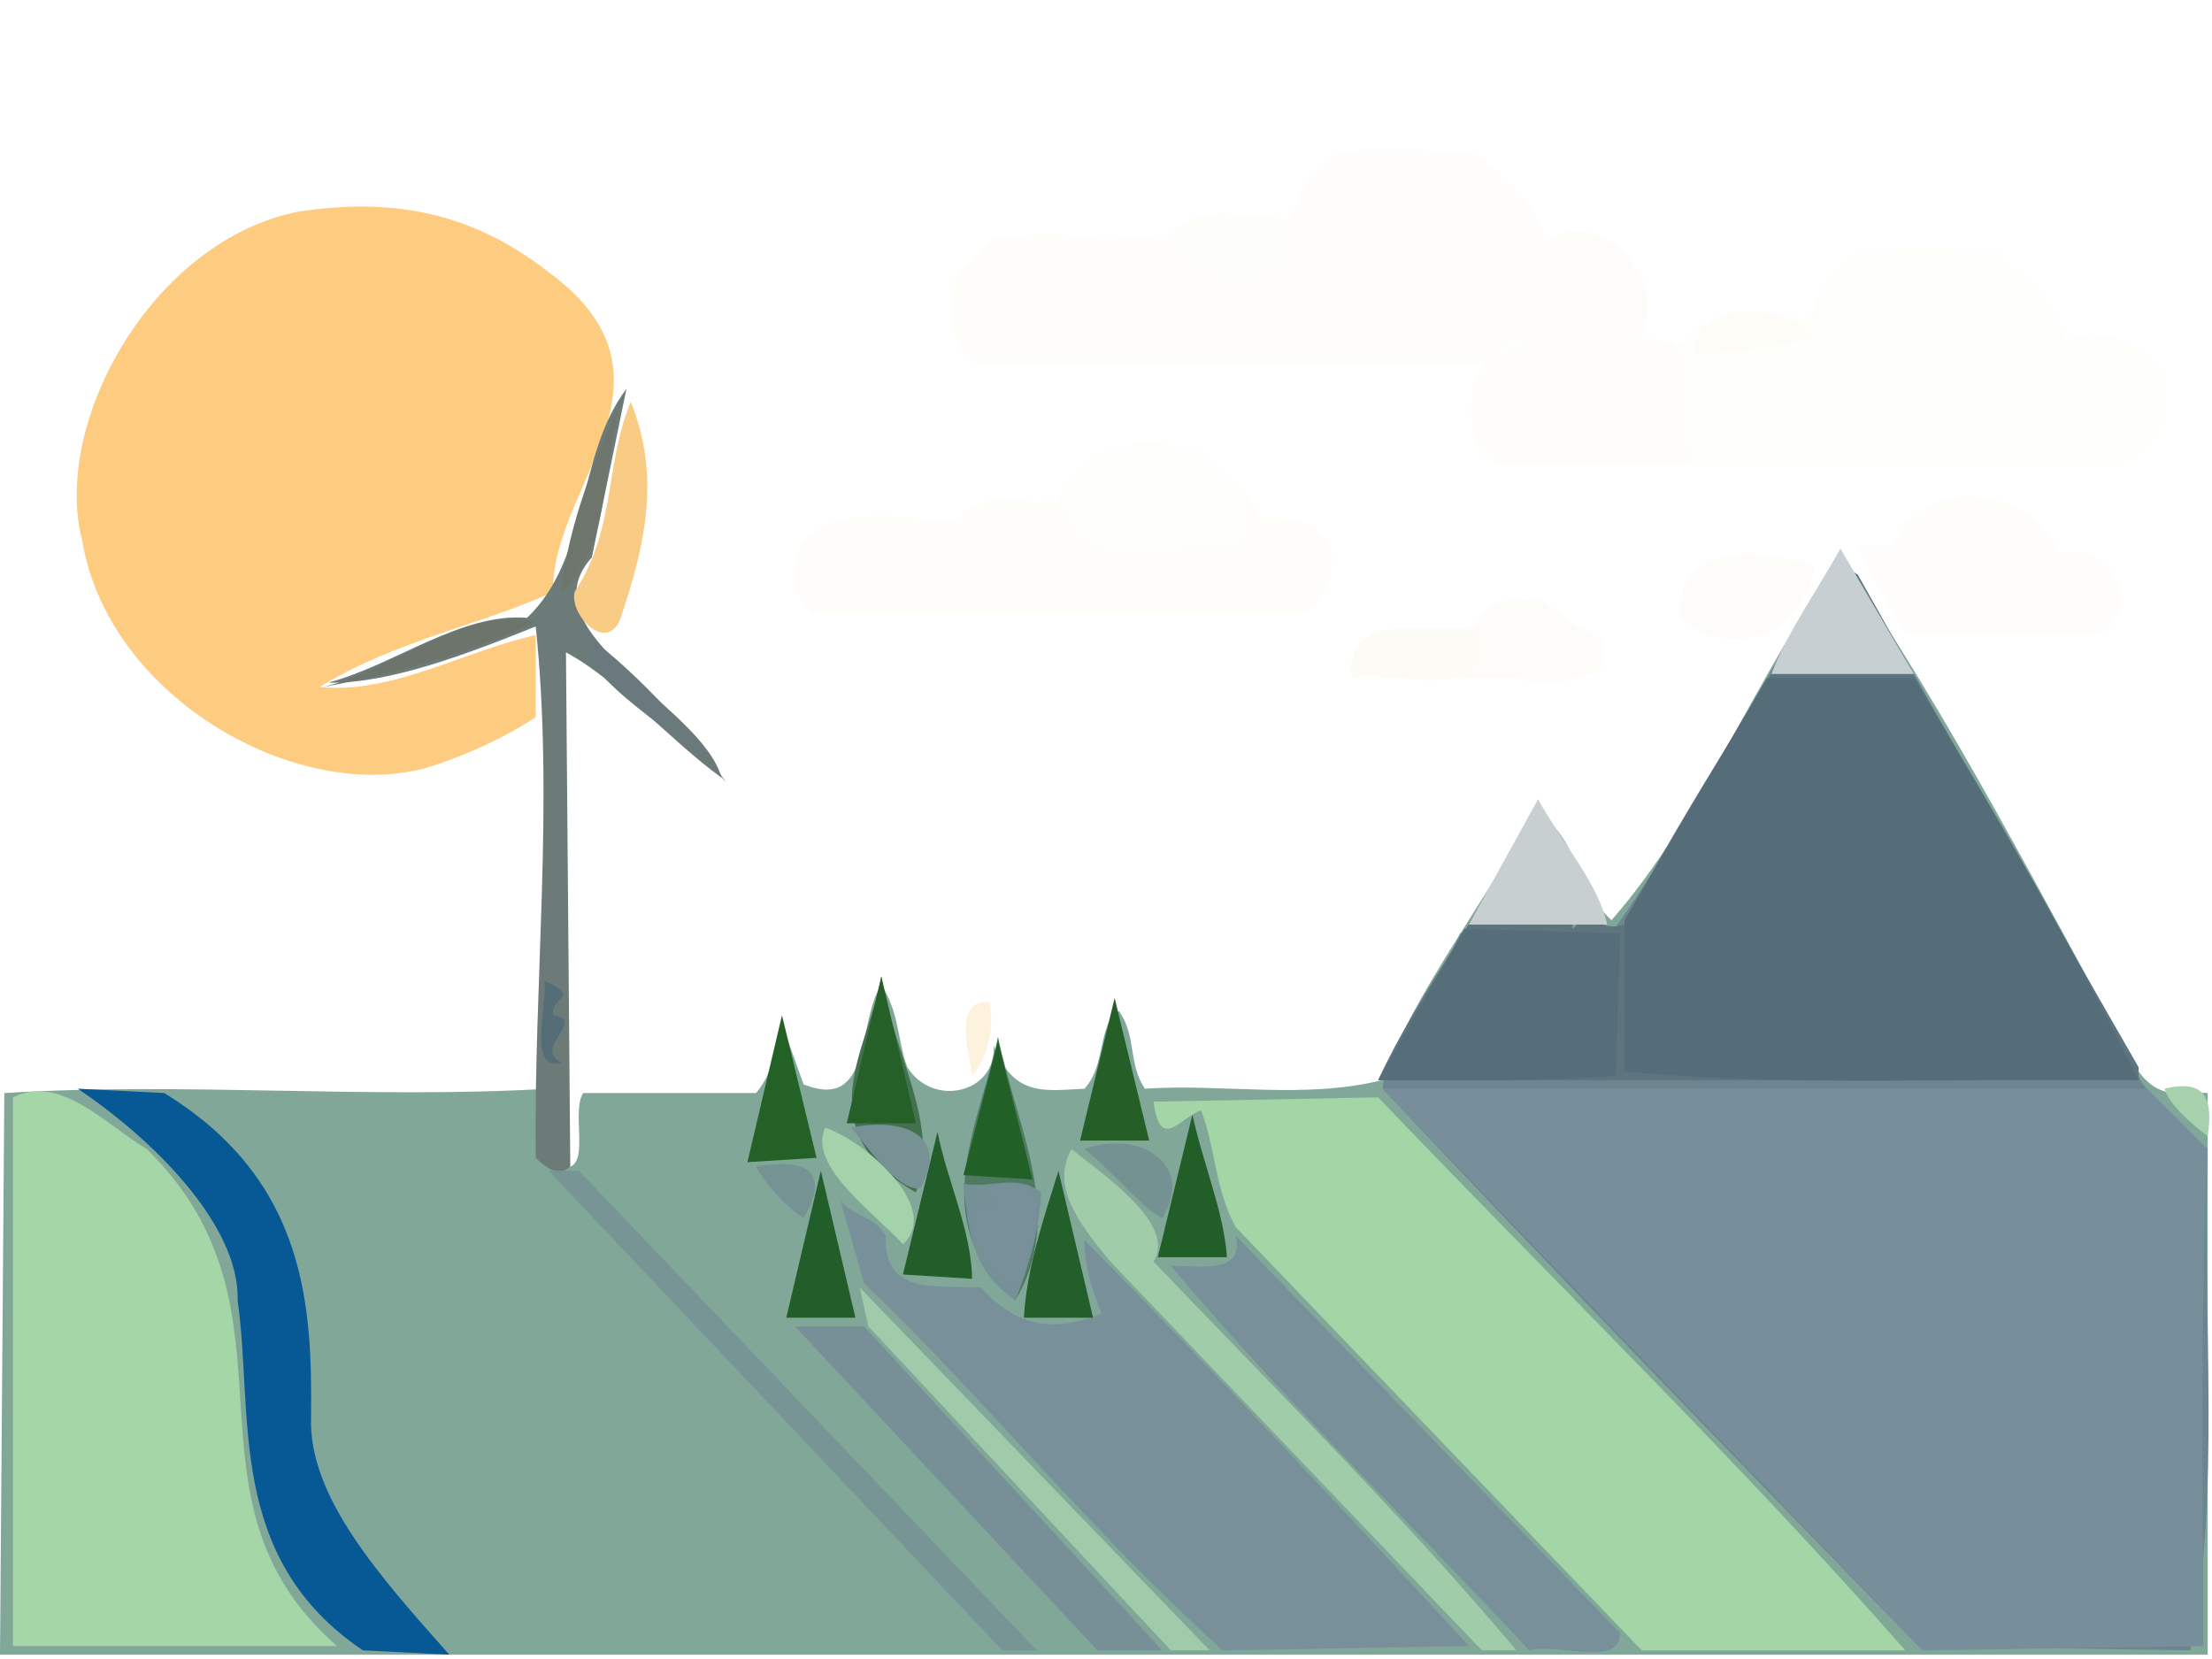 <?xml version="1.0" ?>
<svg xmlns="http://www.w3.org/2000/svg" version="1.1" width="512" height="384">
  <rect width="100%" height="100%" fill="#333333" stroke="none"/>
  <defs/>
  <g>
    <path d="M 0.0 0.0 L 512.0 0.0 L 512.0 384.0 L 0.0 384.0 L 0.0 0.0" stroke-width="0.0" fill="rgb(255, 255, 255)" opacity="1.0" stroke="rgb(0, 0, 0)" stroke-opacity="0.0" stroke-linecap="round" stroke-linejoin="round"/>
    <path d="M 0.0 2.0 L 0.0 383.0 L 511.0 383.0 L 511.0 2.0 L 0.0 2.0" stroke-width="2.0" fill="rgb(255, 255, 255)" opacity="1.0" stroke="rgb(0, 0, 0)" stroke-opacity="0.0" stroke-linecap="round" stroke-linejoin="round"/>
    <path d="M 511.0 253.0 C 505.667 252.54 500.333 255.174 495.0 248.0 C 473.162 208.559 451.165 165.297 426.0 129.0 C 406.465 156.342 394.011 188.988 373.0 213.0 C 364.464 205.247 364.993 192.45 355.0 188.0 C 343.99 208.667 327.488 229.333 320.0 250.0 C 301.667 254.522 283.333 250.773 265.0 252.0 C 261.019 246.0 263.17 240.0 259.0 234.0 C 253.963 237.076 256.128 246.549 251.0 252.0 C 241.757 252.455 234.618 253.961 230.0 242.0 C 230.74 252.923 216.001 256.565 210.0 247.0 C 207.677 240.667 208.166 234.333 204.0 228.0 C 198.305 236.327 202.148 257.421 186.0 251.0 L 181.0 237.0 C 179.114 242.333 179.499 247.667 175.0 253.0 L 135.0 253.0 C 131.614 257.901 138.572 274.885 127.0 269.0 L 127.0 252.0 C 85.0 254.438 43.0 250.42 1.0 253.0 L 0.0 383.0 L 511.0 383.0 L 511.0 253.0" stroke-width="2.0" fill="rgb(129, 167, 153)" opacity="1.0" stroke="rgb(0, 0, 0)" stroke-opacity="0.0" stroke-linecap="round" stroke-linejoin="round"/>
    <path d="M 426.0 130.0 C 406.113 158.667 393.328 187.333 373.0 216.0 L 338.0 216.0 C 333.066 228.0 321.443 240.0 320.0 252.0 C 358.001 292.431 401.058 336.855 444.0 381.0 L 507.0 382.0 C 514.188 345.66 509.68 305.005 511.0 267.0 L 496.0 251.0 C 474.997 210.667 451.962 170.333 426.0 130.0" stroke-width="2.0" fill="rgb(109, 133, 144)" opacity="1.0" stroke="rgb(0, 0, 0)" stroke-opacity="0.0" stroke-linecap="round" stroke-linejoin="round"/>
    <path d="M 320.0 252.0 L 445.0 382.0 L 510.0 381.0 C 509.896 342.667 509.196 304.333 511.0 266.0 L 497.0 252.0 L 320.0 252.0" stroke-width="2.0" fill="rgb(119, 143, 155)" opacity="1.0" stroke="rgb(0, 0, 0)" stroke-opacity="0.0" stroke-linecap="round" stroke-linejoin="round"/>
    <path d="M 69.0 49.0 C 35.004 55.802 12.021 98.055 19.0 125.0 C 25.187 162.485 71.002 187.266 101.0 177.0 C 108.667 174.32 116.333 171.017 124.0 166.0 L 124.0 147.0 C 107.333 150.707 90.667 160.75 74.0 159.0 C 91.832 148.09 111.771 144.569 128.0 137.0 C 127.567 112.333 160.554 87.667 127.0 63.0 C 108.0 48.128 89.0 45.968 69.0 49.0" stroke-width="2.0" fill="rgb(254, 204, 128)" opacity="1.0" stroke="rgb(0, 0, 0)" stroke-opacity="0.0" stroke-linecap="round" stroke-linejoin="round"/>
    <path d="M 221.0 64.0 C 221.822 70.46 218.099 79.16 226.0 84.0 L 343.0 84.0 C 342.354 91.432 336.639 101.198 347.0 107.0 L 491.0 107.0 C 512.467 95.534 493.702 71.157 478.0 79.0 C 475.097 70.917 468.827 65.524 461.0 58.0 C 447.455 59.087 424.712 51.463 419.0 74.0 C 409.042 73.913 397.408 68.218 389.0 80.0 C 371.837 80.31 388.079 62.865 371.0 55.0 C 366.667 54.174 362.333 53.713 358.0 56.0 C 349.205 31.173 326.172 34.082 310.0 35.0 C 303.111 40.333 301.104 45.667 299.0 51.0 C 289.0 51.078 279.0 45.138 269.0 56.0 L 230.0 55.0 L 221.0 64.0" stroke-width="2.0" fill="rgb(254, 253, 251)" opacity="1.0" stroke="rgb(0, 0, 0)" stroke-opacity="0.0" stroke-linecap="round" stroke-linejoin="round"/>
    <path d="M 495.0 247.0 C 473.315 209.224 450.264 169.15 430.0 133.0 L 425.0 130.0 C 410.906 156.202 390.119 186.187 376.0 214.0 C 368.205 216.298 370.013 208.381 364.0 215.0 C 364.385 206.373 360.82 212.905 356.0 214.0 C 354.845 209.91 352.67 194.375 361.0 201.0 C 353.042 206.888 374.985 207.772 361.0 200.0 C 364.984 194.9 357.928 195.726 355.0 193.0 C 357.564 191.333 357.564 189.667 355.0 188.0 C 344.785 208.667 328.534 229.333 319.0 250.0 L 495.0 250.0 L 495.0 247.0" stroke-width="2.0" fill="rgb(94, 117, 128)" opacity="1.0" stroke="rgb(0, 0, 0)" stroke-opacity="0.0" stroke-linecap="round" stroke-linejoin="round"/>
    <path d="M 267.0 255.0 C 268.574 266.671 273.023 258.783 278.0 257.0 C 281.445 266.0 281.132 275.0 286.0 284.0 L 380.0 382.0 L 441.0 382.0 C 403.097 338.85 359.445 296.323 319.0 254.0 L 267.0 255.0" stroke-width="2.0" fill="rgb(164, 213, 167)" opacity="1.0" stroke="rgb(0, 0, 0)" stroke-opacity="0.0" stroke-linecap="round" stroke-linejoin="round"/>
    <path d="M 409.0 157.0 L 376.0 213.0 L 376.0 248.0 C 415.667 251.686 455.333 249.334 495.0 250.0 C 479.882 219.0 461.73 188.0 443.0 157.0 L 409.0 157.0" stroke-width="2.0" fill="rgb(85, 109, 121)" opacity="1.0" stroke="rgb(0, 0, 0)" stroke-opacity="0.0" stroke-linecap="round" stroke-linejoin="round"/>
    <path d="M 3.0 254.0 L 3.0 381.0 L 78.0 381.0 C 38.633 346.538 72.493 303.761 34.0 266.0 C 24.0 259.944 14.0 248.625 3.0 254.0" stroke-width="2.0" fill="rgb(164, 214, 167)" opacity="1.0" stroke="rgb(0, 0, 0)" stroke-opacity="0.0" stroke-linecap="round" stroke-linejoin="round"/>
    <path d="M 501.0 88.0 C 494.943 70.506 474.415 87.371 476.0 73.0 C 461.404 51.531 447.592 59.261 431.0 58.0 C 419.812 61.691 424.736 79.113 416.0 73.0 C 407.268 74.42 394.204 68.249 390.0 81.0 C 377.0 74.751 364.0 79.468 351.0 78.0 C 338.462 87.398 337.514 99.245 346.0 107.0 L 492.0 107.0 C 498.285 100.155 502.967 96.108 501.0 88.0" stroke-width="2.0" fill="rgb(254, 254, 251)" opacity="1.0" stroke="rgb(0, 0, 0)" stroke-opacity="0.0" stroke-linecap="round" stroke-linejoin="round"/>
    <path d="M 381.0 66.0 C 375.393 55.063 365.389 51.483 357.0 56.0 C 356.227 49.082 347.555 38.831 340.0 35.0 C 326.234 35.746 303.709 29.152 299.0 51.0 C 289.779 50.839 275.971 45.484 270.0 56.0 C 256.667 52.19 243.333 56.469 230.0 55.0 C 218.446 64.667 217.094 74.333 226.0 84.0 L 340.0 84.0 C 353.667 69.086 367.333 79.563 381.0 75.0 L 381.0 66.0" stroke-width="2.0" fill="rgb(254, 253, 251)" opacity="1.0" stroke="rgb(0, 0, 0)" stroke-opacity="0.0" stroke-linecap="round" stroke-linejoin="round"/>
    <path d="M 194.0 276.0 L 200.0 297.0 C 225.672 321.402 252.423 354.374 283.0 382.0 L 340.0 381.0 C 312.195 350.799 278.667 314.951 251.0 287.0 C 251.028 292.667 252.562 298.333 255.0 304.0 C 245.667 307.858 236.333 308.334 227.0 298.0 C 217.071 297.431 204.444 300.046 205.0 286.0 C 201.958 280.664 194.858 281.336 194.0 276.0" stroke-width="2.0" fill="rgb(119, 144, 154)" opacity="1.0" stroke="rgb(0, 0, 0)" stroke-opacity="0.0" stroke-linecap="round" stroke-linejoin="round"/>
    <path d="M 341.0 88.0 C 342.159 94.138 337.591 102.477 346.0 107.0 L 492.0 107.0 C 515.621 91.972 487.317 66.965 473.0 84.0 C 454.0 79.053 435.0 88.905 416.0 73.0 C 408.054 74.406 394.189 68.26 391.0 81.0 C 374.998 78.426 356.336 70.776 341.0 88.0" stroke-width="2.0" fill="rgb(254, 254, 251)" opacity="1.0" stroke="rgb(0, 0, 0)" stroke-opacity="0.0" stroke-linecap="round" stroke-linejoin="round"/>
    <path d="M 308.0 126.0 C 302.667 119.424 297.333 119.706 292.0 120.0 C 280.411 99.298 254.93 96.261 245.0 116.0 C 237.0 117.657 229.0 111.784 221.0 121.0 C 209.039 119.566 182.122 114.423 184.0 136.0 L 188.0 142.0 L 301.0 142.0 C 308.156 138.713 308.739 131.874 308.0 126.0" stroke-width="2.0" fill="rgb(254, 253, 250)" opacity="1.0" stroke="rgb(0, 0, 0)" stroke-opacity="0.0" stroke-linecap="round" stroke-linejoin="round"/>
    <path d="M 18.0 252.0 C 34.688 263.186 55.504 283.229 55.0 301.0 C 58.789 327.349 52.145 360.513 84.0 382.0 L 104.0 383.0 C 87.71 364.667 71.332 346.333 72.0 328.0 C 72.223 303.047 71.333 273.376 38.0 253.0 L 18.0 252.0" stroke-width="2.0" fill="rgb(7, 89, 150)" opacity="1.0" stroke="rgb(0, 0, 0)" stroke-opacity="0.0" stroke-linecap="round" stroke-linejoin="round"/>
    <path d="M 271.0 293.0 C 295.075 321.723 327.815 353.97 354.0 382.0 C 360.419 380.086 374.943 386.276 375.0 378.0 L 286.0 286.0 C 288.256 295.209 277.092 292.894 271.0 293.0" stroke-width="2.0" fill="rgb(119, 144, 153)" opacity="1.0" stroke="rgb(0, 0, 0)" stroke-opacity="0.0" stroke-linecap="round" stroke-linejoin="round"/>
    <path d="M 145.0 90.0 C 133.303 105.468 136.638 129.014 122.0 143.0 C 106.667 141.762 91.333 153.945 76.0 158.0 C 90.003 158.33 108.331 151.309 124.0 145.0 C 128.297 186.0 123.518 227.0 124.0 268.0 C 126.667 270.529 129.333 272.433 132.0 270.0 L 131.0 151.0 C 143.0 157.416 155.0 171.317 167.0 180.0 C 162.433 163.202 121.187 146.59 137.0 129.0 L 145.0 90.0" stroke-width="2.0" fill="rgb(108, 123, 120)" opacity="1.0" stroke="rgb(0, 0, 0)" stroke-opacity="0.0" stroke-linecap="round" stroke-linejoin="round"/>
    <path d="M 319.0 250.0 C 337.333 249.942 355.667 250.459 374.0 249.0 L 375.0 216.0 L 339.0 215.0 L 319.0 250.0" stroke-width="2.0" fill="rgb(85, 110, 121)" opacity="1.0" stroke="rgb(0, 0, 0)" stroke-opacity="0.0" stroke-linecap="round" stroke-linejoin="round"/>
    <path d="M 430.0 126.0 C 431.984 131.159 437.15 140.217 441.0 147.0 L 486.0 147.0 C 497.398 138.672 486.839 125.513 477.0 128.0 C 468.866 113.045 447.475 109.177 438.0 126.0 L 430.0 126.0" stroke-width="2.0" fill="rgb(254, 253, 251)" opacity="1.0" stroke="rgb(0, 0, 0)" stroke-opacity="0.0" stroke-linecap="round" stroke-linejoin="round"/>
    <path d="M 276.0 83.0 C 270.797 73.862 270.935 66.03 266.0 55.0 C 251.0 57.99 236.0 46.925 221.0 64.0 C 222.394 70.667 217.169 77.333 226.0 84.0 L 276.0 83.0" stroke-width="2.0" fill="rgb(254, 253, 250)" opacity="1.0" stroke="rgb(0, 0, 0)" stroke-opacity="0.0" stroke-linecap="round" stroke-linejoin="round"/>
    <path d="M 341.0 89.0 C 341.293 94.818 339.105 102.791 346.0 107.0 L 392.0 107.0 C 388.371 97.667 393.444 88.333 387.0 79.0 C 372.59 79.677 353.104 70.732 341.0 89.0" stroke-width="2.0" fill="rgb(254, 253, 250)" opacity="1.0" stroke="rgb(0, 0, 0)" stroke-opacity="0.0" stroke-linecap="round" stroke-linejoin="round"/>
    <path d="M 301.0 46.0 C 300.752 51.245 301.84 59.851 307.0 62.0 C 322.692 59.017 340.966 69.577 355.0 58.0 C 358.603 50.568 347.986 40.802 340.0 35.0 C 327.896 37.757 310.808 27.391 301.0 46.0" stroke-width="2.0" fill="rgb(254, 253, 252)" opacity="1.0" stroke="rgb(0, 0, 0)" stroke-opacity="0.0" stroke-linecap="round" stroke-linejoin="round"/>
    <path d="M 248.0 266.0 C 243.125 274.667 249.823 283.333 257.0 292.0 L 343.0 382.0 L 351.0 382.0 C 324.987 351.112 297.649 324.11 267.0 292.0 C 272.247 283.66 256.526 272.676 248.0 266.0" stroke-width="2.0" fill="rgb(161, 204, 169)" opacity="1.0" stroke="rgb(0, 0, 0)" stroke-opacity="0.0" stroke-linecap="round" stroke-linejoin="round"/>
    <path d="M 184.0 307.0 L 254.0 382.0 L 269.0 382.0 L 200.0 307.0 L 184.0 307.0" stroke-width="2.0" fill="rgb(119, 144, 152)" opacity="1.0" stroke="rgb(0, 0, 0)" stroke-opacity="0.0" stroke-linecap="round" stroke-linejoin="round"/>
    <path d="M 422.0 67.0 C 422.592 71.0 418.627 75.0 424.0 79.0 L 470.0 83.0 C 485.726 80.339 468.45 65.343 462.0 58.0 C 449.296 60.435 434.051 51.535 422.0 67.0" stroke-width="2.0" fill="rgb(254, 254, 251)" opacity="1.0" stroke="rgb(0, 0, 0)" stroke-opacity="0.0" stroke-linecap="round" stroke-linejoin="round"/>
    <path d="M 127.0 271.0 L 232.0 382.0 L 240.0 382.0 L 134.0 271.0 L 127.0 271.0" stroke-width="2.0" fill="rgb(120, 149, 150)" opacity="1.0" stroke="rgb(0, 0, 0)" stroke-opacity="0.0" stroke-linecap="round" stroke-linejoin="round"/>
    <path d="M 247.0 112.0 C 242.73 134.777 272.417 125.531 286.0 126.0 C 292.898 118.667 286.064 111.333 278.0 104.0 C 268.328 106.327 256.007 98.053 247.0 112.0" stroke-width="2.0" fill="rgb(254, 254, 252)" opacity="1.0" stroke="rgb(0, 0, 0)" stroke-opacity="0.0" stroke-linecap="round" stroke-linejoin="round"/>
    <path d="M 185.0 126.0 C 185.387 131.333 182.354 136.667 188.0 142.0 L 225.0 142.0 C 220.442 134.893 227.22 125.479 219.0 120.0 C 208.0 122.47 197.0 114.544 185.0 126.0" stroke-width="2.0" fill="rgb(254, 253, 250)" opacity="1.0" stroke="rgb(0, 0, 0)" stroke-opacity="0.0" stroke-linecap="round" stroke-linejoin="round"/>
    <path d="M 199.0 298.0 L 201.0 307.0 L 271.0 382.0 L 280.0 382.0 L 199.0 298.0" stroke-width="2.0" fill="rgb(160, 202, 170)" opacity="1.0" stroke="rgb(0, 0, 0)" stroke-opacity="0.0" stroke-linecap="round" stroke-linejoin="round"/>
    <path d="M 371.0 149.0 C 360.651 144.795 352.073 131.652 341.0 145.0 C 332.47 146.906 313.544 141.604 313.0 155.0 C 331.667 157.261 350.333 157.453 369.0 156.0 C 372.008 154.0 370.772 152.0 371.0 149.0" stroke-width="2.0" fill="rgb(254, 252, 248)" opacity="1.0" stroke="rgb(0, 0, 0)" stroke-opacity="0.0" stroke-linecap="round" stroke-linejoin="round"/>
    <path d="M 231.0 240.0 C 226.945 260.001 213.67 282.665 235.0 301.0 C 246.735 281.333 235.471 261.667 231.0 240.0" stroke-width="2.0" fill="rgb(78, 122, 98)" opacity="1.0" stroke="rgb(0, 0, 0)" stroke-opacity="0.0" stroke-linecap="round" stroke-linejoin="round"/>
    <path d="M 350.0 73.0 C 356.085 79.707 370.604 74.214 380.0 76.0 C 386.353 64.517 369.027 47.113 358.0 56.0 C 357.324 61.333 349.561 66.667 350.0 73.0" stroke-width="2.0" fill="rgb(254, 252, 248)" opacity="1.0" stroke="rgb(0, 0, 0)" stroke-opacity="0.0" stroke-linecap="round" stroke-linejoin="round"/>
    <path d="M 426.0 127.0 C 420.572 136.667 413.763 146.333 410.0 156.0 L 443.0 156.0 L 426.0 127.0" stroke-width="2.0" fill="rgb(199, 207, 210)" opacity="1.0" stroke="rgb(0, 0, 0)" stroke-opacity="0.0" stroke-linecap="round" stroke-linejoin="round"/>
    <path d="M 356.0 185.0 L 340.0 214.0 L 372.0 214.0 C 370.025 204.667 361.766 195.333 356.0 185.0" stroke-width="2.0" fill="rgb(200, 207, 209)" opacity="1.0" stroke="rgb(0, 0, 0)" stroke-opacity="0.0" stroke-linecap="round" stroke-linejoin="round"/>
    <path d="M 204.0 226.0 C 201.42 242.335 186.165 261.331 212.0 276.0 C 217.838 260.0 206.649 244.0 204.0 226.0" stroke-width="2.0" fill="rgb(65, 113, 79)" opacity="1.0" stroke="rgb(0, 0, 0)" stroke-opacity="0.0" stroke-linecap="round" stroke-linejoin="round"/>
    <path d="M 389.0 143.0 C 400.015 152.639 417.622 147.635 420.0 131.0 C 409.417 127.662 387.702 124.531 389.0 143.0" stroke-width="2.0" fill="rgb(253, 252, 248)" opacity="1.0" stroke="rgb(0, 0, 0)" stroke-opacity="0.0" stroke-linecap="round" stroke-linejoin="round"/>
    <path d="M 146.0 93.0 C 139.896 107.667 142.668 122.333 133.0 137.0 C 131.66 142.465 141.151 152.213 144.0 142.0 C 149.34 126.0 152.912 110.0 146.0 93.0" stroke-width="2.0" fill="rgb(249, 204, 133)" opacity="1.0" stroke="rgb(0, 0, 0)" stroke-opacity="0.0" stroke-linecap="round" stroke-linejoin="round"/>
    <path d="M 342.0 145.0 C 339.373 160.486 372.672 162.968 371.0 148.0 C 362.045 144.807 350.289 130.644 342.0 145.0" stroke-width="2.0" fill="rgb(254, 252, 248)" opacity="1.0" stroke="rgb(0, 0, 0)" stroke-opacity="0.0" stroke-linecap="round" stroke-linejoin="round"/>
    <path d="M 441.0 121.0 C 441.605 123.656 439.386 126.711 443.0 128.0 C 453.667 127.781 464.333 127.964 475.0 129.0 C 472.874 113.443 452.134 111.943 441.0 121.0" stroke-width="2.0" fill="rgb(254, 253, 250)" opacity="1.0" stroke="rgb(0, 0, 0)" stroke-opacity="0.0" stroke-linecap="round" stroke-linejoin="round"/>
    <path d="M 223.0 274.0 C 224.042 283.67 224.526 293.977 235.0 301.0 C 238.349 292.667 240.613 284.333 241.0 276.0 C 235.333 271.613 229.667 275.131 223.0 274.0" stroke-width="2.0" fill="rgb(117, 145, 151)" opacity="1.0" stroke="rgb(0, 0, 0)" stroke-opacity="0.0" stroke-linecap="round" stroke-linejoin="round"/>
    <path d="M 341.0 146.0 C 331.721 145.844 310.108 141.382 313.0 157.0 C 322.685 154.547 346.318 164.124 341.0 146.0" stroke-width="2.0" fill="rgb(253, 251, 245)" opacity="1.0" stroke="rgb(0, 0, 0)" stroke-opacity="0.0" stroke-linecap="round" stroke-linejoin="round"/>
    <path d="M 245.0 271.0 C 241.473 282.333 237.614 293.667 237.0 305.0 L 253.0 305.0 L 245.0 271.0" stroke-width="2.0" fill="rgb(35, 95, 43)" opacity="1.0" stroke="rgb(0, 0, 0)" stroke-opacity="0.0" stroke-linecap="round" stroke-linejoin="round"/>
    <path d="M 217.0 262.0 L 209.0 295.0 L 225.0 296.0 C 224.825 284.667 219.228 273.333 217.0 262.0" stroke-width="2.0" fill="rgb(34, 94, 42)" opacity="1.0" stroke="rgb(0, 0, 0)" stroke-opacity="0.0" stroke-linecap="round" stroke-linejoin="round"/>
    <path d="M 272.0 53.0 C 267.283 67.63 309.882 67.021 295.0 50.0 C 287.667 51.03 280.333 47.759 272.0 53.0" stroke-width="2.0" fill="rgb(253, 253, 249)" opacity="1.0" stroke="rgb(0, 0, 0)" stroke-opacity="0.0" stroke-linecap="round" stroke-linejoin="round"/>
    <path d="M 204.0 226.0 L 196.0 260.0 L 212.0 260.0 L 204.0 226.0" stroke-width="2.0" fill="rgb(38, 96, 41)" opacity="1.0" stroke="rgb(0, 0, 0)" stroke-opacity="0.0" stroke-linecap="round" stroke-linejoin="round"/>
    <path d="M 190.0 271.0 L 182.0 305.0 L 198.0 305.0 L 190.0 271.0" stroke-width="2.0" fill="rgb(34, 94, 41)" opacity="1.0" stroke="rgb(0, 0, 0)" stroke-opacity="0.0" stroke-linecap="round" stroke-linejoin="round"/>
    <path d="M 181.0 235.0 L 173.0 269.0 L 189.0 268.0 L 181.0 235.0" stroke-width="2.0" fill="rgb(36, 97, 39)" opacity="1.0" stroke="rgb(0, 0, 0)" stroke-opacity="0.0" stroke-linecap="round" stroke-linejoin="round"/>
    <path d="M 276.0 258.0 L 268.0 291.0 L 284.0 291.0 C 283.246 280.333 278.533 269.667 276.0 258.0" stroke-width="2.0" fill="rgb(34, 95, 40)" opacity="1.0" stroke="rgb(0, 0, 0)" stroke-opacity="0.0" stroke-linecap="round" stroke-linejoin="round"/>
    <path d="M 258.0 231.0 L 250.0 264.0 L 266.0 264.0 L 258.0 231.0" stroke-width="2.0" fill="rgb(37, 95, 39)" opacity="1.0" stroke="rgb(0, 0, 0)" stroke-opacity="0.0" stroke-linecap="round" stroke-linejoin="round"/>
    <path d="M 231.0 241.0 L 223.0 272.0 L 239.0 273.0 L 231.0 241.0" stroke-width="2.0" fill="rgb(33, 96, 38)" opacity="1.0" stroke="rgb(0, 0, 0)" stroke-opacity="0.0" stroke-linecap="round" stroke-linejoin="round"/>
    <path d="M 191.0 261.0 C 186.854 269.859 202.415 280.733 209.0 288.0 C 218.009 279.759 200.658 264.331 191.0 261.0" stroke-width="2.0" fill="rgb(164, 210, 170)" opacity="1.0" stroke="rgb(0, 0, 0)" stroke-opacity="0.0" stroke-linecap="round" stroke-linejoin="round"/>
    <path d="M 226.0 275.0 C 232.052 275.578 234.007 280.892 225.0 280.0 C 224.08 287.709 229.43 293.682 236.0 298.0 C 239.496 284.887 246.191 270.54 226.0 275.0" stroke-width="2.0" fill="rgb(119, 144, 154)" opacity="1.0" stroke="rgb(0, 0, 0)" stroke-opacity="0.0" stroke-linecap="round" stroke-linejoin="round"/>
    <path d="M 224.0 118.0 C 218.374 131.819 253.205 130.157 243.0 116.0 L 224.0 118.0" stroke-width="2.0" fill="rgb(254, 253, 250)" opacity="1.0" stroke="rgb(0, 0, 0)" stroke-opacity="0.0" stroke-linecap="round" stroke-linejoin="round"/>
    <path d="M 392.0 82.0 C 401.333 81.308 410.667 80.315 420.0 78.0 C 413.443 69.82 392.199 69.241 392.0 82.0" stroke-width="2.0" fill="rgb(254, 252, 246)" opacity="1.0" stroke="rgb(0, 0, 0)" stroke-opacity="0.0" stroke-linecap="round" stroke-linejoin="round"/>
    <path d="M 145.0 90.0 C 138.689 103.67 131.227 121.665 130.0 137.0 C 142.516 125.628 138.478 105.695 145.0 90.0" stroke-width="2.0" fill="rgb(110, 117, 108)" opacity="1.0" stroke="rgb(0, 0, 0)" stroke-opacity="0.0" stroke-linecap="round" stroke-linejoin="round"/>
    <path d="M 124.0 144.0 C 107.667 140.218 91.333 154.839 75.0 159.0 C 92.997 155.537 106.669 151.782 124.0 144.0" stroke-width="2.0" fill="rgb(108, 116, 107)" opacity="1.0" stroke="rgb(0, 0, 0)" stroke-opacity="0.0" stroke-linecap="round" stroke-linejoin="round"/>
    <path d="M 133.0 145.0 C 135.694 159.177 157.266 168.764 168.0 181.0 C 159.726 168.916 146.028 154.103 133.0 145.0" stroke-width="2.0" fill="rgb(106, 121, 123)" opacity="1.0" stroke="rgb(0, 0, 0)" stroke-opacity="0.0" stroke-linecap="round" stroke-linejoin="round"/>
    <path d="M 342.0 145.0 C 342.51 155.195 375.179 149.782 357.0 139.0 C 352.483 139.46 344.406 136.826 342.0 145.0" stroke-width="2.0" fill="rgb(253, 252, 248)" opacity="1.0" stroke="rgb(0, 0, 0)" stroke-opacity="0.0" stroke-linecap="round" stroke-linejoin="round"/>
    <path d="M 251.0 266.0 C 257.308 270.877 264.062 279.304 269.0 282.0 C 277.069 269.051 262.868 261.348 251.0 266.0" stroke-width="2.0" fill="rgb(117, 146, 146)" opacity="1.0" stroke="rgb(0, 0, 0)" stroke-opacity="0.0" stroke-linecap="round" stroke-linejoin="round"/>
    <path d="M 197.0 261.0 C 200.356 264.886 207.983 276.031 213.0 275.0 C 220.222 262.274 208.197 258.629 197.0 261.0" stroke-width="2.0" fill="rgb(118, 146, 149)" opacity="1.0" stroke="rgb(0, 0, 0)" stroke-opacity="0.0" stroke-linecap="round" stroke-linejoin="round"/>
    <path d="M 175.0 270.0 C 176.686 273.42 181.446 278.995 186.0 282.0 C 192.445 270.982 186.357 268.005 175.0 270.0" stroke-width="2.0" fill="rgb(117, 147, 147)" opacity="1.0" stroke="rgb(0, 0, 0)" stroke-opacity="0.0" stroke-linecap="round" stroke-linejoin="round"/>
    <path d="M 229.0 232.0 C 220.494 231.099 224.371 243.66 225.0 249.0 C 228.135 245.644 230.456 238.017 229.0 232.0" stroke-width="2.0" fill="rgb(252, 242, 222)" opacity="1.0" stroke="rgb(0, 0, 0)" stroke-opacity="0.0" stroke-linecap="round" stroke-linejoin="round"/>
    <path d="M 126.0 227.0 C 126.809 232.725 121.939 248.178 130.0 246.0 C 122.98 242.512 135.981 236.237 128.0 235.0 C 127.373 230.673 134.692 230.89 126.0 227.0" stroke-width="2.0" fill="rgb(85, 109, 118)" opacity="1.0" stroke="rgb(0, 0, 0)" stroke-opacity="0.0" stroke-linecap="round" stroke-linejoin="round"/>
    <path d="M 501.0 252.0 C 502.38 256.098 507.362 260.177 511.0 263.0 C 512.143 255.191 511.17 249.497 501.0 252.0" stroke-width="2.0" fill="rgb(167, 209, 172)" opacity="1.0" stroke="rgb(0, 0, 0)" stroke-opacity="0.0" stroke-linecap="round" stroke-linejoin="round"/>
  </g>
</svg>
